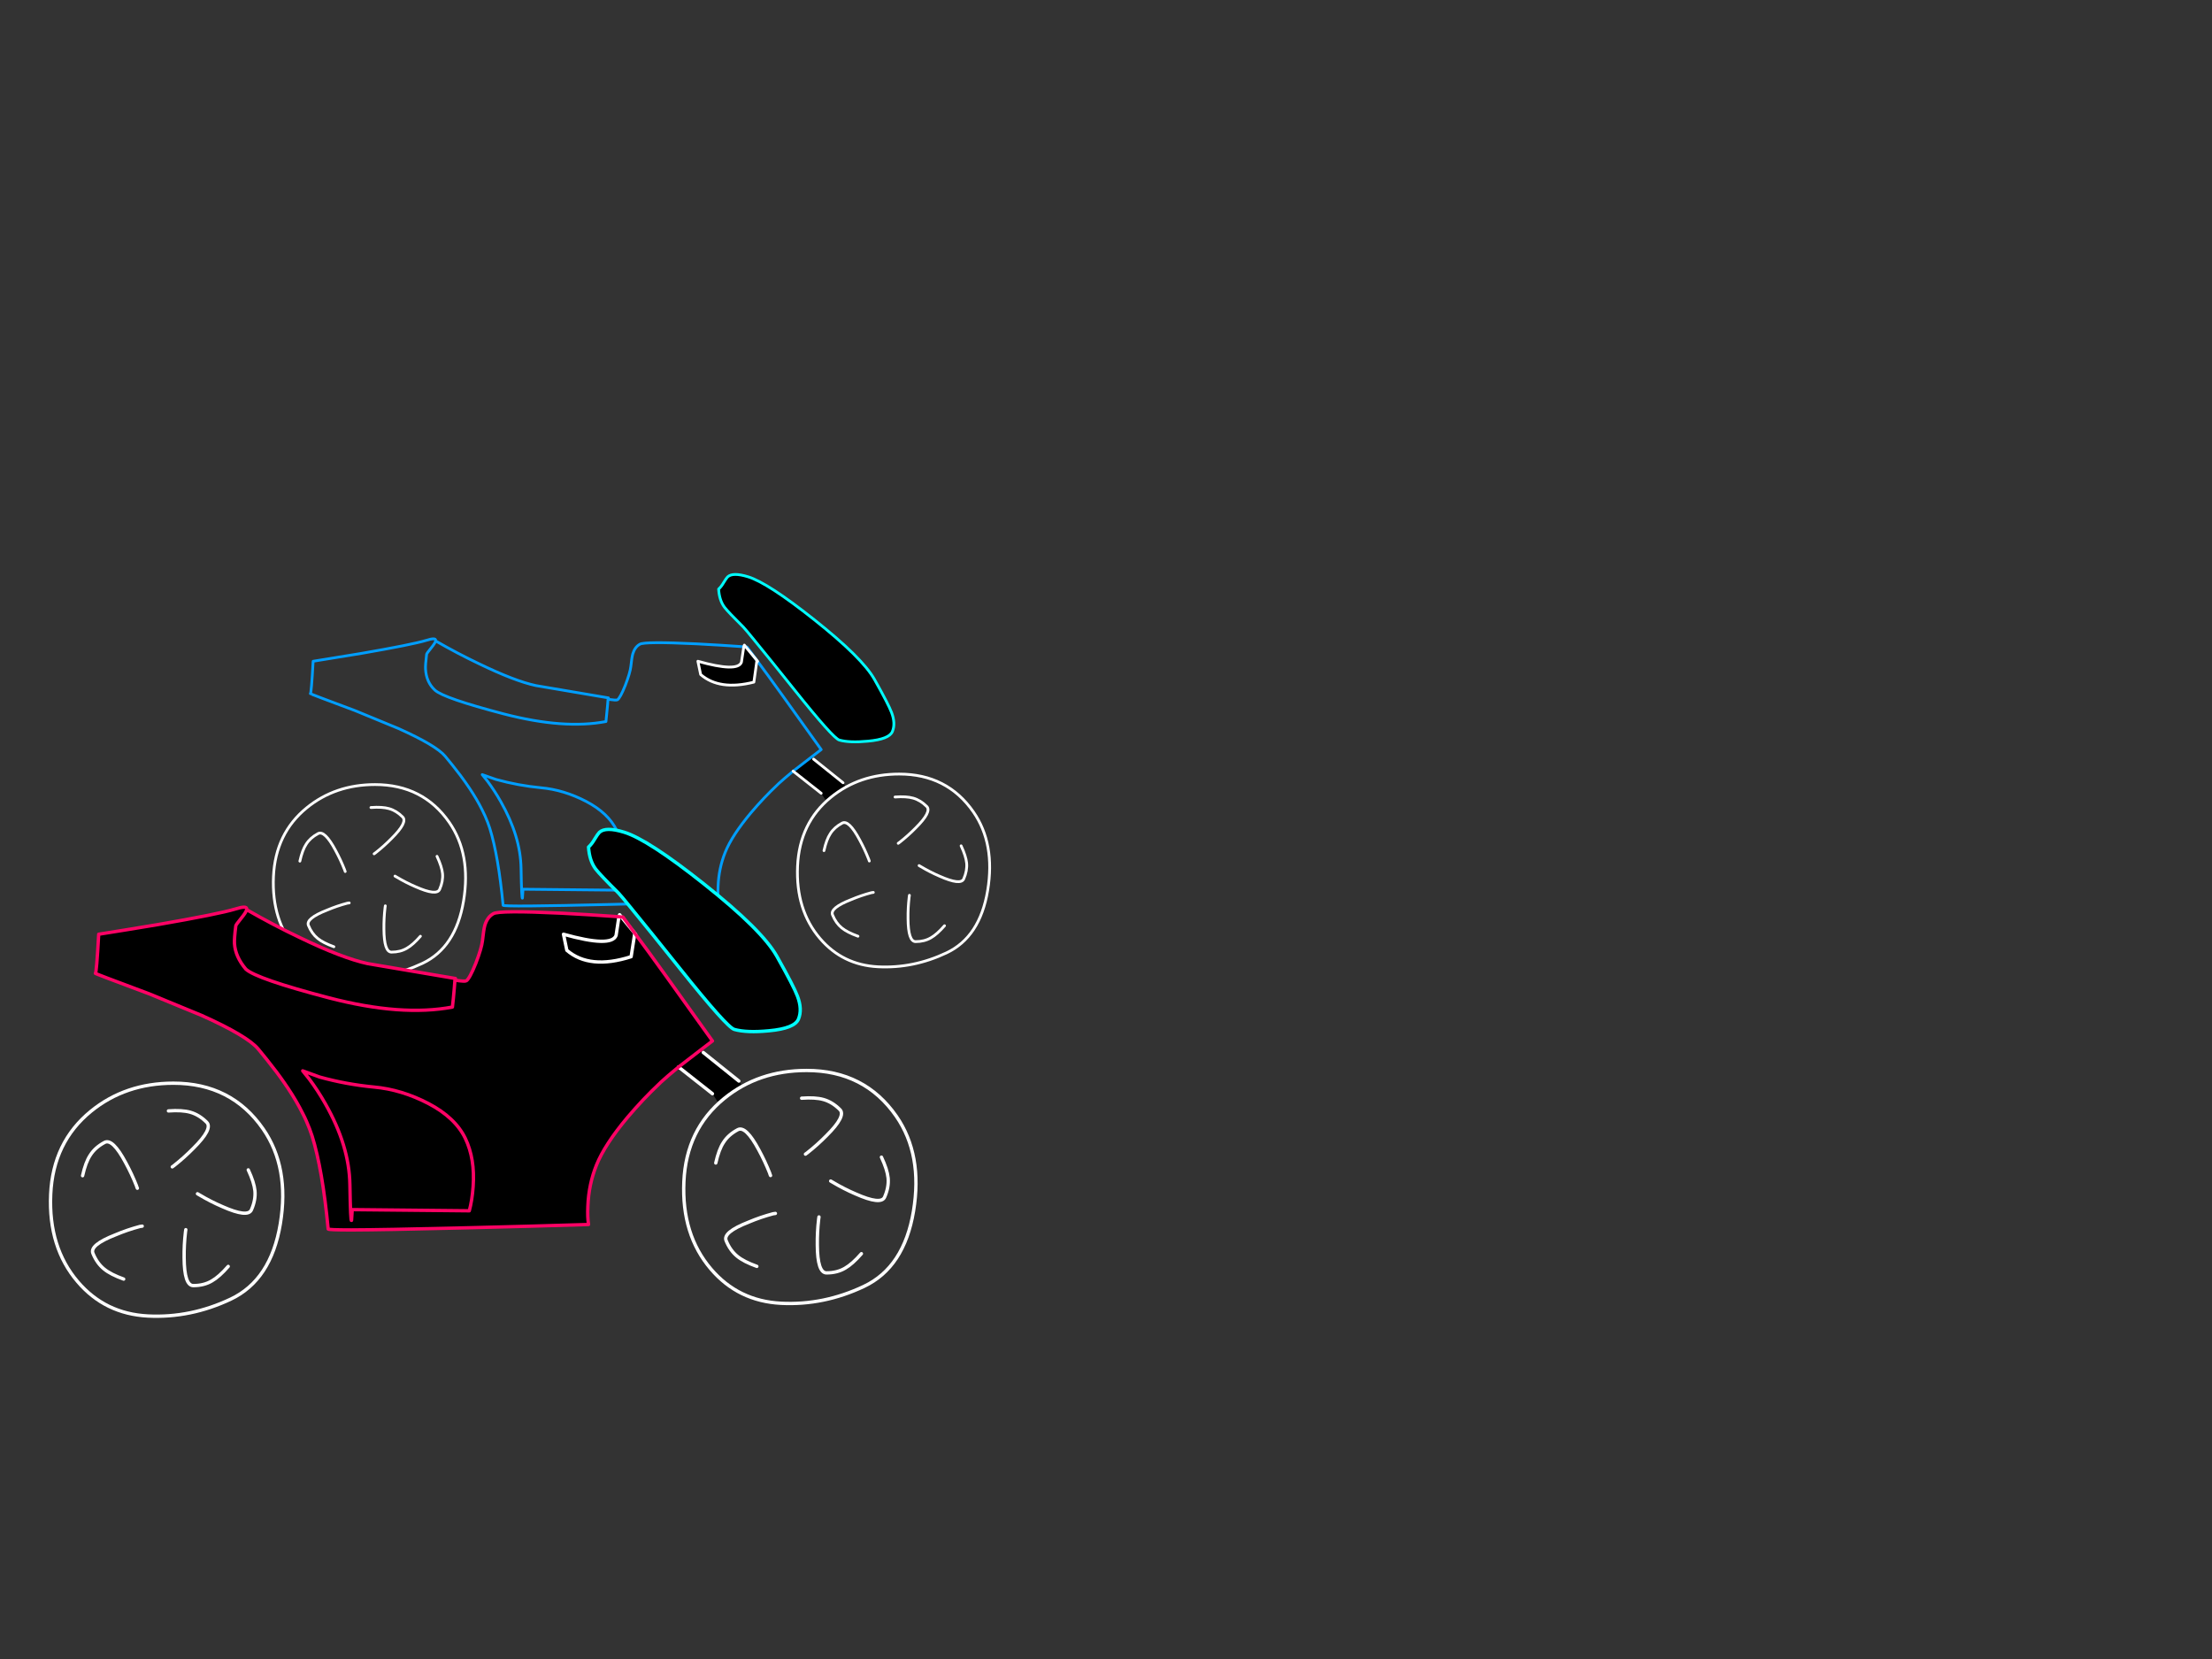 <?xml version="1.0" encoding="utf-8"?>
<svg id="EdithAnim11" image-rendering="inherit" baseProfile="basic" version="1.1" x="0px" y="0px" width="800" height="600" xmlns="http://www.w3.org/2000/svg" xmlns:xlink="http://www.w3.org/1999/xlink">
  <rect width="100%" height="100%" fill="#333333" stroke="none"/>
  <defs>
    <g id="Bike-Wheel" overflow="visible">
      <path id="Layer4_0_1_STROKES" stroke="#FFF" stroke-width="1" stroke-linejoin="round" stroke-linecap="round" fill="none" d="M2.05 -34.85Q-12.35 -34.85 -22.65 -26.45 -34 -17.2 -34.7 -1.55 -35.4 14.3 -26.6 24.6 -18.4 34.2 -5.6 34.85 7.15 35.5 19.2 29.8 31.25 24.1 34.05 7.25 36.85 -9.65 28.9 -21.15 19.4 -34.85 2.05 -34.85Z" test="Bike Wheel"/>
      <path id="Layer3_0_1_STROKES" stroke="#FFF" stroke-width="1" stroke-linejoin="round" stroke-linecap="round" fill="none" d="M.55 -26.55Q4.65 -26.85 7.1 -26.15 9.75 -25.4 12 -23.15 13.95 -21.25 8 -15.35 5.3 -12.6 2.25 -10.2 1.95 -10 1.7 -9.8M24.45 -8.9Q26.2 -5.15 26.45 -2.65 26.7 .1 25.4 3.05 24.35 5.5 16.7 2.1 13.2 .6 9.85 -1.4 9.5 -1.6 9.25 -1.75M18.45 20Q15.75 23.1 13.55 24.35 11.2 25.75 8 25.75 5.3 25.75 5.25 17.4 5.2 13.55 5.65 9.7 5.7 9.35 5.75 9M-25.15 -7.15Q-24.25 -11.2 -22.85 -13.3 -21.4 -15.6 -18.6 -17.1 -16.2 -18.45 -12.25 -11.05 -10.4 -7.65 -9 -4.1 -8.9 -3.7 -8.75 -3.4M-12.85 23.8Q-16.75 22.4 -18.7 20.8 -20.85 19.05 -22.05 16.1 -23.1 13.6 -15.3 10.55 -11.75 9.05 -8 8.05 -7.65 8 -7.3 7.95" test="Bike Wheel"/>
    </g>
  </defs>
  <g id="19_Motorbikesf55r1" overflow="visible">
    <g id="MotorBikeBluef0r1">
      <path fill="#000" stroke="none" d="M294.25,274.55 L293.6,273.7 286.85,278.9 297,286.9 298.55,289.3 Q302.975,286.543 305.95,284.65 L304.9,283.1 294.25,274.55 M268.15,239.5 Q266.8,243.2 252.4,239.15 L253.4,243.95 Q260.25,249.85 272.65,246.7 L273.75,238.85 269.75,234 Q269.35,233.95 269,233.9 L268.15,239.5 M294.45,224.1 Q277.7,210.8 270.55,208.6 265,206.9 263.15,208.65 262.7,209.1 261.75,210.65 260.85,212.2 259.9,213.05 260.15,217.15 262.05,219.65 263.45,221.45 268.85,226.8 269.583,227.555 272.9,231.65 272.953,231.685 272.95,231.7 277.635,237.389 287.25,249.4 301.35,267.05 303.55,267.65 307.25,268.7 313.95,268.05 321.6,267.35 322.75,264.55 323.95,261.65 322.45,257.7 321.35,254.75 316.25,245.7 311.85,237.9 294.45,224.1Z" test="BlueBikeContainer"/>
      <path id="Layer2_0_1_STROKES" stroke="#0FF" stroke-width="1" stroke-linejoin="round" stroke-linecap="round" fill="none" d="M259.9,213.05 Q260.85,212.2 261.75,210.65 262.7,209.1 263.15,208.65 265,206.9 270.55,208.6 277.7,210.8 294.45,224.1 311.85,237.9 316.25,245.7 321.35,254.75 322.45,257.7 323.95,261.65 322.75,264.55 321.6,267.35 313.95,268.05 307.25,268.7 303.55,267.65 301.35,267.05 287.25,249.4 277.635,237.389 272.975,231.725 272.953,231.685 272.925,231.65 269.583,227.555 268.85,226.8 263.45,221.45 262.05,219.65 260.15,217.15 259.9,213.05Z" test="BlueBikeContainer"/>
      <path id="Layer2_0_2_STROKES" stroke="#009EFF" stroke-width="1" stroke-linejoin="round" stroke-linecap="round" fill="none" d="M269,233.9 Q260.55,233.3 251.85,232.85 233.1,231.95 231.4,233 229.6,234 228.85,236.5 228.5,237.75 228.15,241.05 227.9,243.3 226.15,247.85 224.3,252.45 223.3,253.1 222.958,253.345 220.025,252.925 219.964,252.91 219.9,252.9 L219.7,255.4 Q219.45,258.4 219.15,260.95 203.95,263.85 182.2,258.2 160.45,252.5 157.3,249.6 154.15,246.7 153.9,241.95 153.8,240.5 154.3,236.6 154.35,236.3 155.85,234.45 157.4,232.55 157.55,231.8 157.575,231.703 157.575,231.625 157.639,230.484 154.15,231.6 149.2,233.1 130.75,236.3 121.5,237.85 113.25,239.15 112.6,250.85 112.25,250.85 111.9,250.85 128.4,257 143.8,263.35 144.05,263.45 157.75,269.6 161,273.5 163.7,276.75 165.9,279.65 166.15,280 166.45,280.35 168.35,282.9 169.85,285.15 172.55,289.2 174.4,292.95 174.95,294 175.4,295.05 176.45,297.4 177.15,299.6 180.25,309.55 181.95,327.4 181.95,328.05 220.95,327.1 240.4,326.65 259.9,326.05 259.55,323.9 259.7,320.6 259.95,314 262.3,308.2 264.8,302.05 271.55,294 276.2,288.5 281.2,283.8 281.35,283.6 281.55,283.45 283.45,281.7 286.85,278.9 L293.6,273.7 297,271.1 Q288.648,259.404 283.425,252.125 283.401,252.087 283.375,252.05 276.372,242.323 275,240.55 L274,239.2 M269.75,234 Q269.95,234 270.2,234 L273.75,238.85 M269.75,234 Q269.35,233.95 269,233.9 M157.55,231.8 Q165.65,236.45 173.35,240.1 186.15,246.3 193.8,247.95 L220.05,252.4 M174.4,280.15 L176.25,282.45 Q178.9,286 181.1,289.9 188.25,302.45 188.45,314.05 188.65,325.65 188.95,324.8 L189.15,321.6 224.2,321.95 Q225.05,318.85 225.35,314.7 225.95,306.4 223,300.25 220,294.05 212,289.85 203.95,285.65 195.65,284.9 187.3,284.1 179.4,281.9 L174.4,280.15Z" test="BlueBikeContainer"/>
      <path id="Layer2_0_3_STROKES" stroke="#FFF" stroke-width="1" stroke-linejoin="round" stroke-linecap="round" fill="none" d="M274,239.2 L273.75,238.85 272.65,246.7 Q260.25,249.85 253.4,243.95 L252.4,239.15 Q266.8,243.2 268.15,239.5 L269,233.9 269.2,233.3 269.75,234 273.75,238.85 M304.9,283.1 L294.25,274.55 M286.85,278.9 L297,286.9" test="BlueBikeContainer"/>
      <use xlink:href="#Bike-Wheel" transform="translate(323.15 314.8)"/>
      <use xlink:href="#Bike-Wheel" transform="translate(133.6 318.6)"/>
    </g>
    <g id="MotorBikePinkf0r1">
      <path fill="#000" stroke="none" d="M84.804,341.261 Q85.106,346 88.911,350.502 92.716,354.005 118.99,360.891 145.264,367.716 163.626,364.213 163.988,361.132 164.29,357.508 L164.532,354.488 Q164.609,354.5 164.653,354.488 L164.713,353.884 133.003,348.509 Q123.762,346.516 108.3,339.026 98.998,334.617 89.213,329 89.032,329.906 87.16,332.201 85.348,334.436 85.287,334.798 84.683,339.509 84.804,341.261 M254.347,380.642 L253.562,379.615 245.408,385.896 257.669,395.56 259.541,398.46 Q264.887,395.129 268.48,392.842 L267.212,390.97 254.347,380.642 M222.818,338.301 Q221.187,342.771 203.792,337.878 L205,343.677 Q213.275,350.804 228.254,346 L229.583,337.516 224.751,331.657 Q224.268,331.597 223.845,331.536 L222.818,338.301 M203.792,337.878 Q221.187,342.771 222.818,338.301 L223.845,331.536 Q213.637,330.812 203.128,330.268 180.478,329.181 178.424,330.449 176.25,331.657 175.344,334.677 174.921,336.187 174.498,340.174 174.196,342.892 172.082,348.388 169.847,353.945 168.639,354.73 168.226,355.026 164.653,354.488 164.609,354.5 164.532,354.488 L164.29,357.508 Q163.988,361.132 163.626,364.213 145.264,367.716 118.99,360.891 92.716,354.005 88.911,350.502 85.106,346 84.804,341.261 84.683,339.509 85.287,334.798 85.348,334.436 87.16,332.201 89.032,329.906 89.213,329 89.243,328.882 89.213,328.758 89.321,327.41 85.106,328.758 79.126,330.57 56.839,334.436 45.665,336.308 35.699,337.878 34.914,352.012 34.491,352.012 34.068,352.012 54,359.441 72.603,367.112 72.905,367.233 89.455,374.662 93.381,379.373 96.642,383.299 99.3,386.802 99.602,387.225 99.964,387.648 101.598,389.838 102.984,391.816 103.067,391.963 103.105,392.057 103.625,392.774 104.072,393.446 107.333,398.339 109.568,402.869 110.232,404.137 110.776,405.406 112.044,408.244 112.89,410.902 116.635,422.922 118.688,444.484 118.688,444.813 126.963,444.786 127.039,444.817 127.084,444.786 138.613,444.784 165.8,444.122 167.763,444.076 169.726,444.001 191.264,443.517 212.852,442.854 212.429,440.256 212.61,436.27 212.912,428.297 215.751,421.291 218.771,413.862 226.925,404.137 232.542,397.493 238.582,391.816 238.764,391.574 239.005,391.393 241.3,389.279 245.408,385.896 L253.562,379.615 257.669,376.474 Q247.58,362.345 241.24,353.522 241.241,353.506 241.18,353.462 232.75,341.711 231.093,339.57 L229.885,337.939 229.583,337.516 228.254,346 Q213.275,350.804 205,343.677 L203.792,337.878 M154.989,399.124 Q164.653,404.198 168.277,411.687 171.84,419.116 171.116,429.143 170.753,434.156 169.726,437.901 L127.386,437.478 127.144,441.344 Q126.782,442.37 126.54,428.358 126.299,414.345 117.662,399.184 115.004,394.473 111.803,390.185 L109.447,387.286 115.608,389.52 Q125.151,392.178 135.238,393.144 145.264,394.05 154.989,399.124 M168.277,411.687 Q164.653,404.198 154.989,399.124 145.264,394.05 135.238,393.144 125.151,392.178 115.608,389.52 L109.447,387.286 111.803,390.185 Q115.004,394.473 117.662,399.184 126.299,414.345 126.54,428.358 126.782,442.37 127.144,441.344 L127.386,437.478 169.726,437.901 Q170.753,434.156 171.116,429.143 171.84,419.116 168.277,411.687 M254.588,319.698 Q234.354,303.632 225.717,300.974 219.013,298.92 216.778,301.034 216.234,301.578 215.087,303.45 214,305.323 212.852,306.35 213.154,311.302 215.449,314.322 217.14,316.497 223.664,322.96 224.549,323.872 228.556,328.818 228.62,328.861 228.616,328.879 234.276,335.751 245.891,350.26 262.924,371.582 265.581,372.306 270.051,373.575 278.144,372.79 287.386,371.944 288.775,368.562 290.224,365.058 288.412,360.287 287.084,356.723 280.923,345.791 275.608,336.368 254.588,319.698Z" test="RedBike container" stroke-width="1.208"/>
      <path id="Layer1_0_1_STROKES" stroke="#0FF" stroke-width="1.208" stroke-linejoin="round" stroke-linecap="round" fill="none" d="M212.852,306.35 Q214,305.323 215.087,303.45 216.234,301.578 216.778,301.034 219.013,298.92 225.717,300.974 234.354,303.632 254.588,319.698 275.608,336.368 280.923,345.791 287.084,356.723 288.412,360.287 290.224,365.058 288.775,368.562 287.386,371.944 278.144,372.79 270.051,373.575 265.581,372.306 262.924,371.582 245.891,350.26 234.276,335.751 228.647,328.909 228.62,328.861 228.586,328.818 224.549,323.872 223.664,322.96 217.14,316.497 215.449,314.322 213.154,311.302 212.852,306.35Z" test="RedBike container"/>
      <path id="Layer1_0_2_STROKES" stroke="#FFF" stroke-width="1.208" stroke-linejoin="round" stroke-linecap="round" fill="none" d="M229.583,337.516 L228.254,346 Q213.275,350.804 205,343.677 L203.792,337.878 Q221.187,342.771 222.818,338.301 L223.845,331.536 M229.885,337.939 L229.583,337.516 224.751,331.657 M223.845,331.536 L224.086,330.812 224.751,331.657 M267.212,390.97 L254.347,380.642 M245.408,385.896 L257.669,395.56" test="RedBike container"/>
      <path id="Layer1_0_3_STROKES" stroke="#FF0265" stroke-width="1.208" stroke-linejoin="round" stroke-linecap="round" fill="none" d="M223.845,331.536 Q213.637,330.812 203.128,330.268 180.478,329.181 178.424,330.449 176.25,331.657 175.344,334.677 174.921,336.187 174.498,340.174 174.196,342.892 172.082,348.388 169.847,353.945 168.639,354.73 168.226,355.026 164.683,354.519 164.609,354.5 164.532,354.488 L164.29,357.508 Q163.988,361.132 163.626,364.213 145.264,367.716 118.99,360.891 92.716,354.005 88.911,350.502 85.106,346 84.804,341.261 84.683,339.509 85.287,334.798 85.348,334.436 87.16,332.201 89.032,329.906 89.213,329 89.243,328.882 89.243,328.788 89.321,327.41 85.106,328.758 79.126,330.57 56.839,334.436 45.665,336.308 35.699,337.878 34.914,352.012 34.491,352.012 34.068,352.012 54,359.441 72.603,367.112 72.905,367.233 89.455,374.662 93.381,379.373 96.642,383.299 99.3,386.802 99.602,387.225 99.964,387.648 101.598,389.838 102.984,391.846 103.067,391.963 103.135,392.087 103.625,392.774 104.072,393.446 107.333,398.339 109.568,402.869 110.232,404.137 110.776,405.406 112.044,408.244 112.89,410.902 116.635,422.922 118.688,444.484 118.688,444.813 126.963,444.817 127.039,444.817 127.114,444.817 138.613,444.784 165.8,444.122 167.763,444.076 169.726,444.031 191.264,443.517 212.852,442.854 212.429,440.256 212.61,436.27 212.912,428.297 215.751,421.291 218.771,413.862 226.925,404.137 232.542,397.493 238.582,391.816 238.764,391.574 239.005,391.393 241.3,389.279 245.408,385.896 L253.562,379.615 257.669,376.474 Q247.58,362.345 241.27,353.552 241.241,353.506 241.21,353.462 232.75,341.711 231.093,339.57 L229.885,337.939 M223.845,331.536 Q224.268,331.597 224.751,331.657 224.992,331.657 225.294,331.657 L229.583,337.516 M89.213,329 Q98.998,334.617 108.3,339.026 123.762,346.516 133.003,348.509 L164.713,353.884 M111.803,390.185 Q115.004,394.473 117.662,399.184 126.299,414.345 126.54,428.358 126.782,442.37 127.144,441.344 L127.386,437.478 169.726,437.901 Q170.753,434.156 171.116,429.143 171.84,419.116 168.277,411.687 164.653,404.198 154.989,399.124 145.264,394.05 135.238,393.144 125.151,392.178 115.608,389.52 L109.477,387.286 111.803,390.185Z" test="RedBike container"/>
      <use xlink:href="#Bike-Wheel" transform="matrix(1.208 0 0 1.208 289.25 429.25)"/>
      <use xlink:href="#Bike-Wheel" transform="matrix(1.208 0 0 1.208 60.25 433.85)"/>
    </g>
  </g>
</svg>
